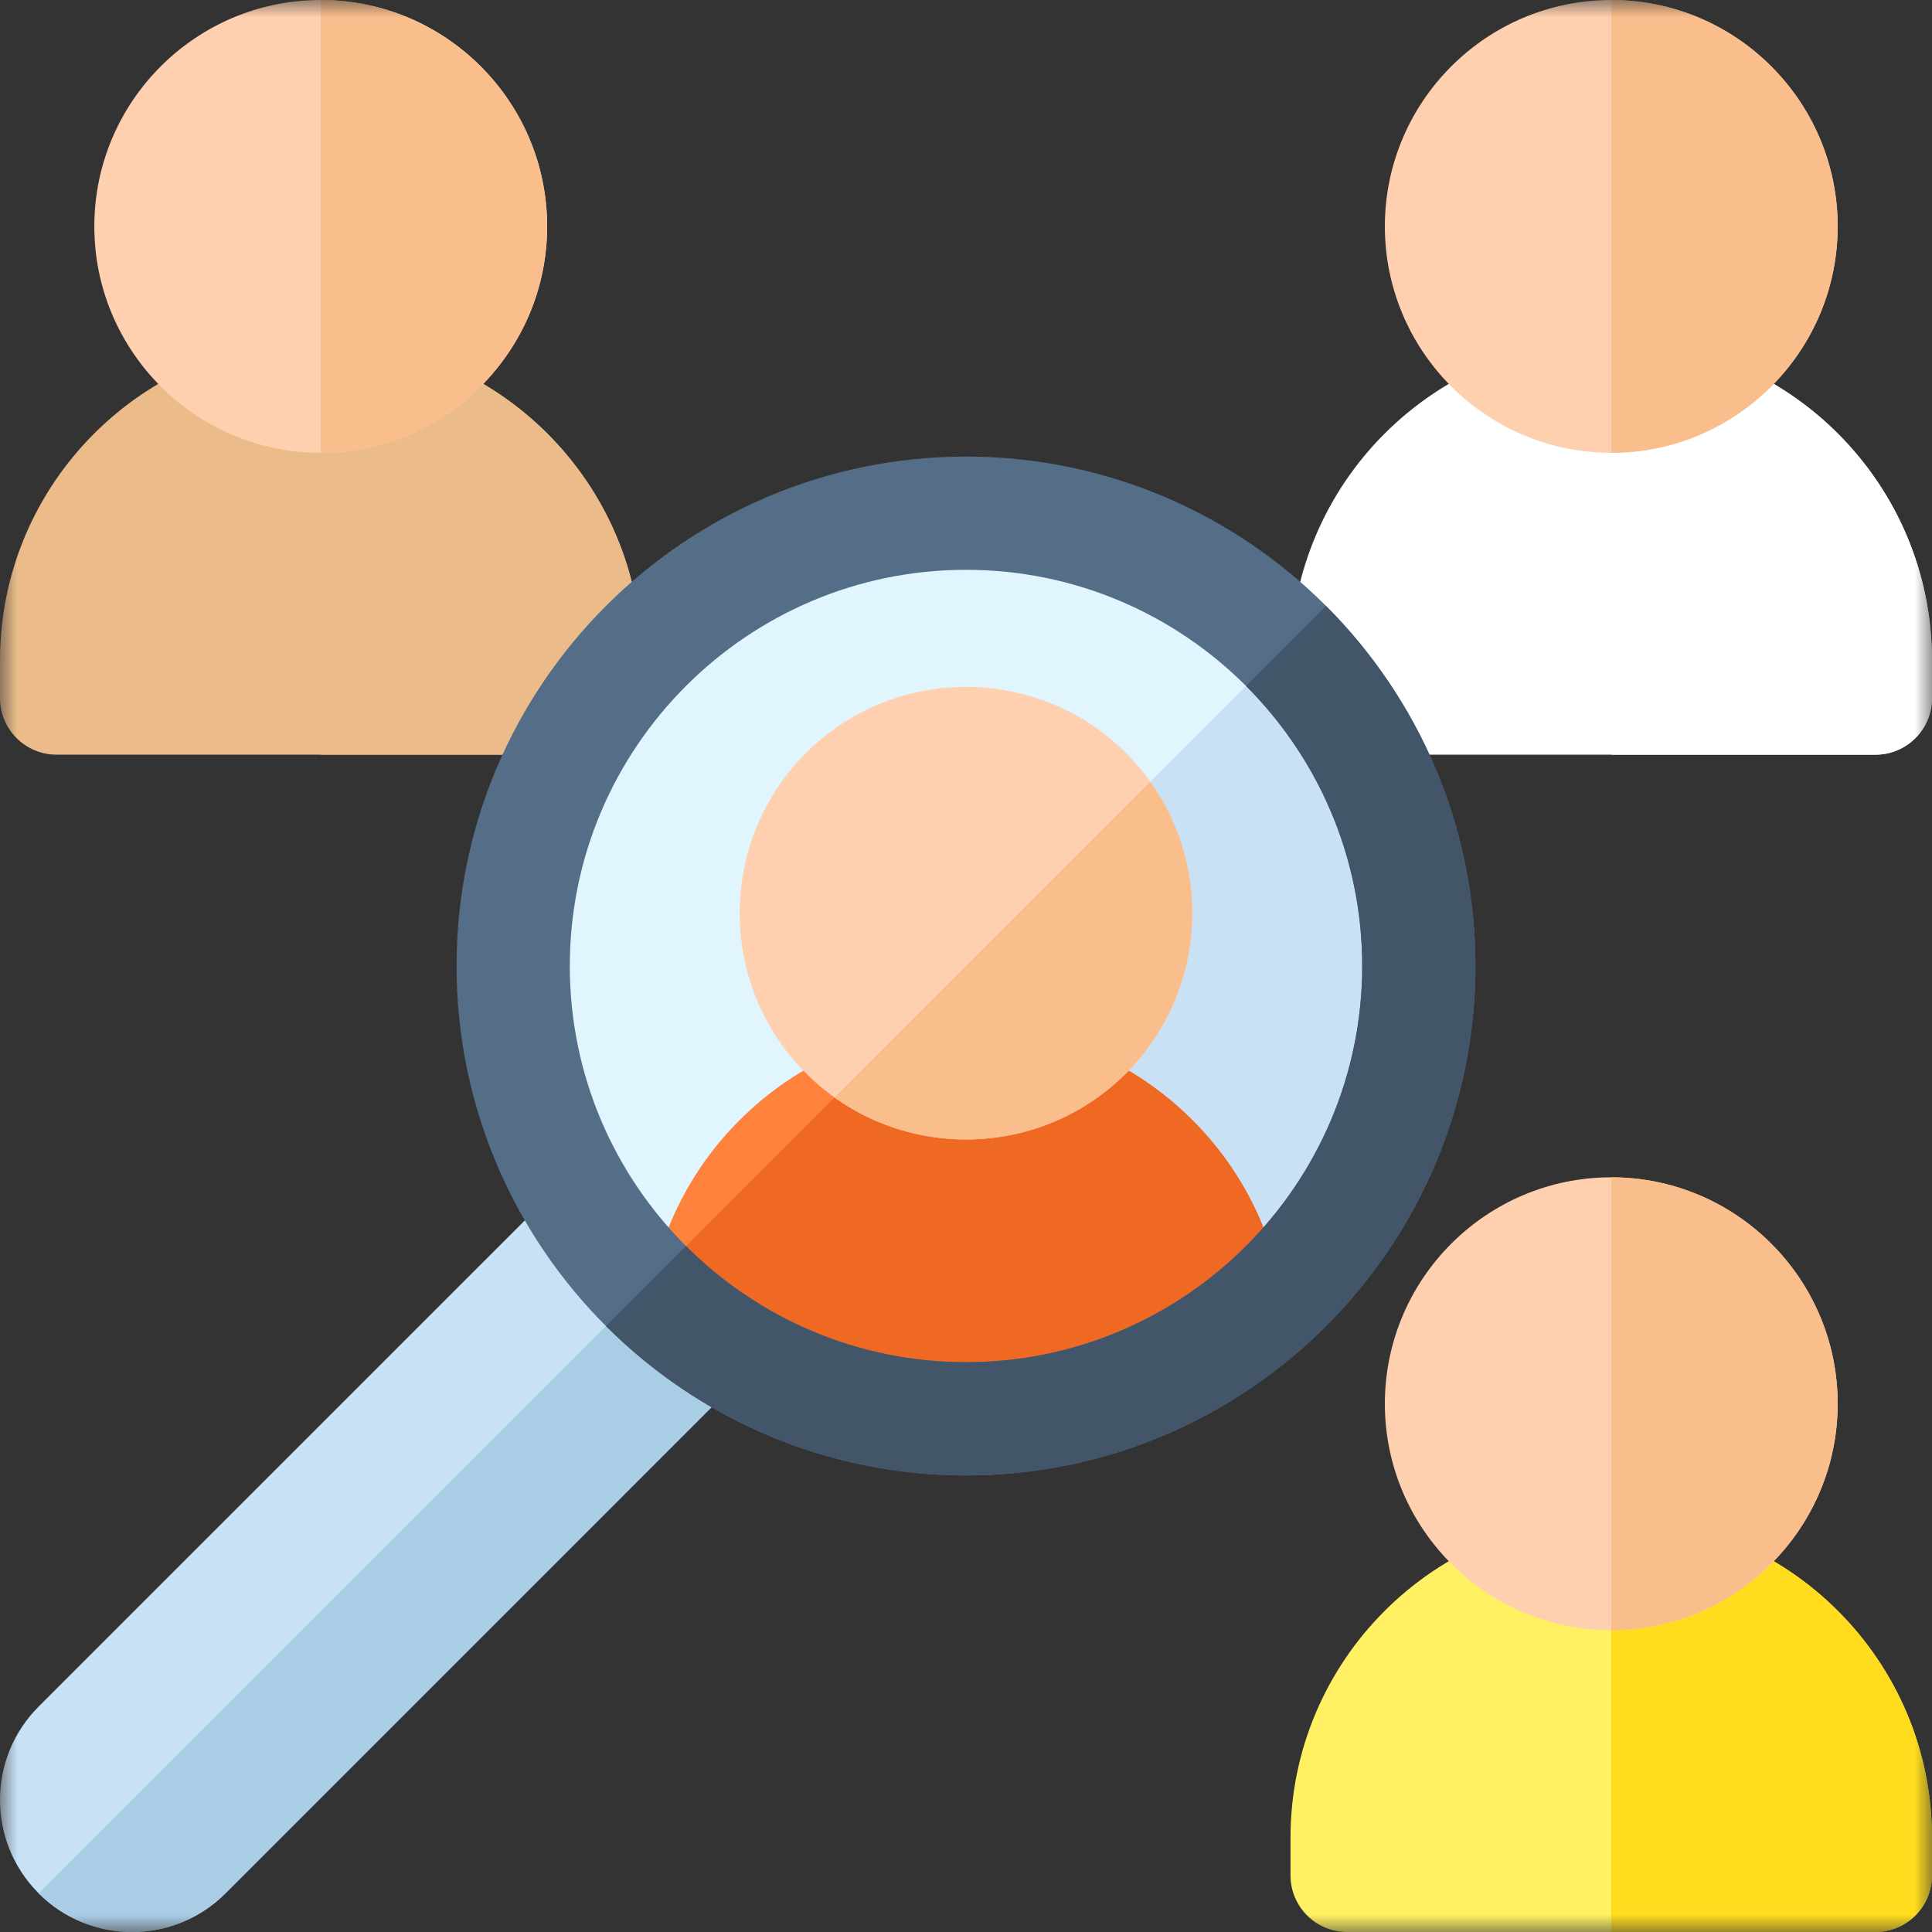 <svg width="56" height="56" viewBox="0 0 56 56" fill="none" xmlns="http://www.w3.org/2000/svg">
<rect x="0" y="0" width="56" height="56" fill="#333333" stroke="none"/>
<g clip-path="url(#clip0_360_55673)">
<mask id="mask0_360_55673" style="mask-type:luminance" maskUnits="userSpaceOnUse" x="0" y="0" width="56" height="56">
<path d="M0 3.8147e-06H56V56H0V3.8147e-06Z" fill="white"/>
</mask>
<g mask="url(#mask0_360_55673)">
<path d="M54.359 56H39.047C38.141 56 37.406 55.265 37.406 54.359V53.266C37.406 48.139 41.577 43.969 46.703 43.969C51.829 43.969 56 48.139 56 53.266V54.359C56 55.265 55.265 56 54.359 56Z" fill="#FFF064"/>
<path d="M54.359 56C55.265 56 56 55.265 56 54.359V53.266C56 48.139 51.829 43.969 46.703 43.969V56H54.359Z" fill="#FFDC1E"/>
<path d="M46.703 47.25C43.085 47.25 40.141 44.306 40.141 40.688C40.141 37.069 43.085 34.125 46.703 34.125C50.322 34.125 53.266 37.069 53.266 40.688C53.266 44.306 50.322 47.25 46.703 47.25Z" fill="#FFD0AF"/>
<path d="M46.703 34.125V47.25C50.322 47.25 53.266 44.306 53.266 40.688C53.266 37.069 50.322 34.125 46.703 34.125Z" fill="#FABE8C"/>
<path d="M16.953 21.875H1.641C0.735 21.875 0 21.14 0 20.234V19.141C0 14.014 4.171 9.844 9.297 9.844C14.423 9.844 18.594 14.014 18.594 19.141V20.234C18.594 21.14 17.859 21.875 16.953 21.875Z" fill="#EBBC8A"/>
<path d="M16.953 21.875C17.859 21.875 18.594 21.14 18.594 20.234V19.141C18.594 14.014 14.423 9.844 9.297 9.844V21.875H16.953Z" fill="#EBBC8A"/>
<path d="M9.297 13.125C5.678 13.125 2.734 10.181 2.734 6.562C2.734 2.944 5.678 0 9.297 0C12.915 0 15.859 2.944 15.859 6.562C15.859 10.181 12.915 13.125 9.297 13.125Z" fill="#FFD0AF"/>
<path d="M9.297 0V13.125C12.915 13.125 15.859 10.181 15.859 6.562C15.859 2.944 12.915 0 9.297 0Z" fill="#FABE8C"/>
<path d="M54.359 21.875H39.047C38.141 21.875 37.406 21.14 37.406 20.234V19.141C37.406 14.014 41.577 9.844 46.703 9.844C51.829 9.844 56 14.014 56 19.141V20.234C56 21.14 55.265 21.875 54.359 21.875Z" fill="white"/>
<path d="M54.359 21.875C55.265 21.875 56 21.14 56 20.234V19.141C56 14.014 51.829 9.844 46.703 9.844V21.875H54.359Z" fill="white"/>
<path d="M46.703 13.125C43.085 13.125 40.141 10.181 40.141 6.562C40.141 2.944 43.085 0 46.703 0C50.322 0 53.266 2.944 53.266 6.562C53.266 10.181 50.322 13.125 46.703 13.125Z" fill="#FFD0AF"/>
<path d="M46.703 0V13.125C50.322 13.125 53.266 10.181 53.266 6.562C53.266 2.944 50.322 0 46.703 0Z" fill="#FABE8C"/>
<path d="M24.064 37.348C24.059 37.355 24.07 37.344 24.064 37.349L6.535 54.879C5.04 56.374 2.616 56.374 1.121 54.879L1.121 54.879C-0.374 53.384 -0.374 50.96 1.121 49.465L18.651 31.936L24.064 37.348Z" fill="#C8E1F5"/>
<path d="M6.535 54.879L24.064 37.349C24.07 37.344 24.058 37.355 24.063 37.348L21.358 34.642L1.121 54.879C2.616 56.374 5.04 56.374 6.535 54.879Z" fill="#AACDE6"/>
<path d="M14.875 28C14.875 35.249 20.751 41.125 28 41.125C35.249 41.125 41.125 35.249 41.125 28C41.125 20.751 35.249 14.875 28 14.875C20.751 14.875 14.875 20.751 14.875 28Z" fill="#E1F5FF"/>
<path d="M18.719 37.281C21.094 39.656 24.376 41.125 28 41.125C35.249 41.125 41.125 35.249 41.125 28C41.125 24.376 39.656 21.094 37.281 18.719L18.719 37.281Z" fill="#C8E1F5"/>
<path d="M28 41.125C31.556 41.125 34.781 39.71 37.144 37.414C36.806 35.498 35.877 33.738 34.457 32.363C32.717 30.678 30.424 29.75 28 29.75H28C25.577 29.75 23.284 30.678 21.544 32.363C20.123 33.738 19.195 35.498 18.856 37.414C21.22 39.711 24.444 41.125 28 41.125Z" fill="#FF823C"/>
<path d="M18.856 37.414C21.22 39.711 24.444 41.125 28 41.125C31.556 41.125 34.781 39.71 37.144 37.414C36.806 35.498 35.877 33.738 34.457 32.363C32.717 30.678 30.424 29.75 28 29.75H28C27.334 29.75 26.678 29.823 26.041 29.959L18.923 37.076C18.899 37.189 18.876 37.301 18.856 37.414Z" fill="#F06923"/>
<path d="M16.516 28C16.516 34.333 21.668 39.484 28 39.484C34.333 39.484 39.484 34.333 39.484 28C39.484 21.668 34.333 16.516 28 16.516C21.668 16.516 16.516 21.668 16.516 28ZM13.234 28C13.234 19.858 19.858 13.234 28 13.234C36.142 13.234 42.766 19.858 42.766 28C42.766 36.142 36.142 42.766 28 42.766C19.858 42.766 13.234 36.142 13.234 28Z" fill="#556E87"/>
<path d="M36.117 19.883C38.196 21.963 39.484 24.834 39.484 28C39.484 34.333 34.333 39.484 28 39.484C24.834 39.484 21.963 38.197 19.883 36.117L17.564 38.436C20.238 41.11 23.929 42.766 28 42.766C36.142 42.766 42.766 36.142 42.766 28C42.766 23.929 41.11 20.238 38.436 17.564L36.117 19.883Z" fill="#435569"/>
<path d="M23.36 21.828C25.918 19.27 30.081 19.27 32.64 21.828C35.199 24.387 35.199 28.551 32.64 31.109C30.081 33.668 25.918 33.668 23.36 31.109C20.801 28.551 20.801 24.387 23.36 21.828Z" fill="#FFD0AF"/>
<path d="M24.189 31.811C26.751 33.64 30.343 33.407 32.64 31.109C34.938 28.811 35.171 25.22 33.342 22.658L24.189 31.811Z" fill="#FABE8C"/>
</g>
</g>
<defs>
<clipPath id="clip0_360_55673">
<rect width="56" height="56" fill="white"/>
</clipPath>
</defs>
</svg>
